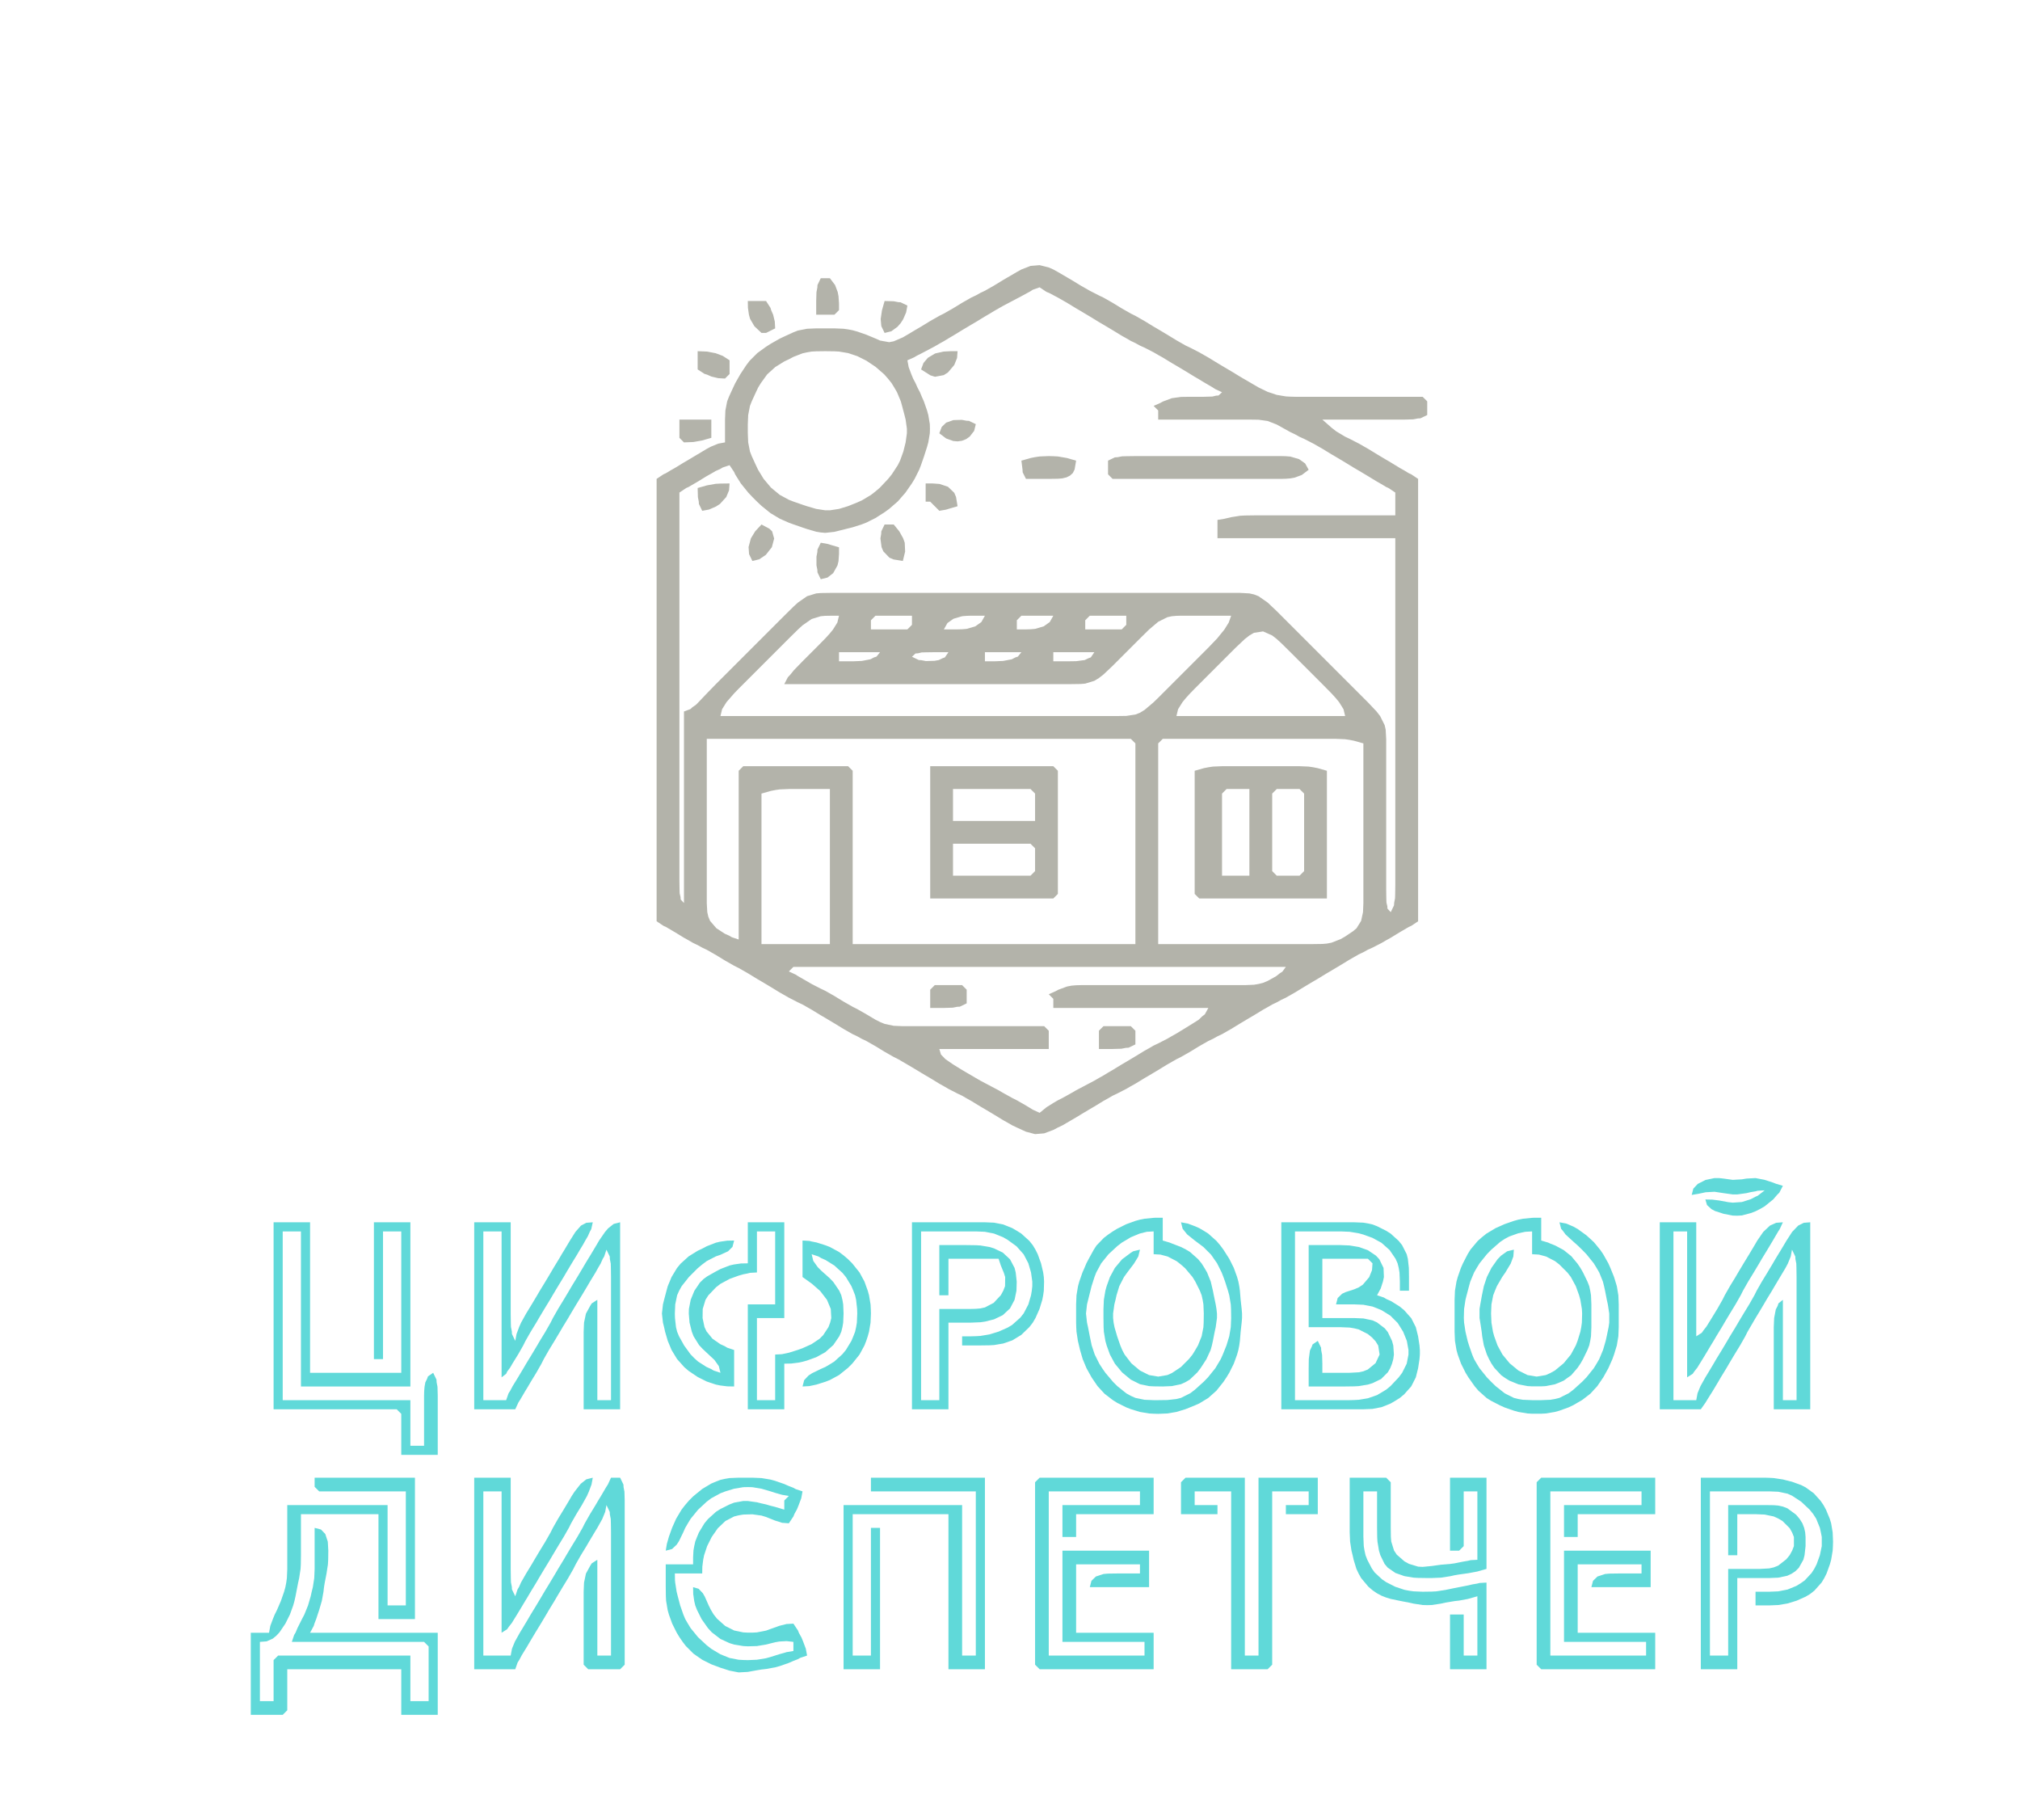<?xml version="1.0" standalone="yes"?>
<svg xmlns="http://www.w3.org/2000/svg" width="443" height="399">
<path style="fill:#b3b3aa; stroke:none;" d="M159 97L157.5 97.278L155.944 97.917L155 98.417L153 99.611L151 100.806L150 101.389L148 102.611L147.056 103.139L146.056 103.75L145.5 104L144 105L144 202L145.5 203L146.056 203.25L148 204.389L150 205.611L151 206.167L152 206.75L153 207.222L154 207.778L155 208.25L157 209.389L159 210.611L161 211.75L162 212.25L164 213.389L166 214.611L167 215.194L169 216.389L171 217.611L173 218.75L175 219.778L176 220.25L178 221.389L180 222.611L181 223.194L183 224.389L185 225.611L187 226.75L188 227.222L189 227.778L190 228.25L192 229.389L194 230.611L196 231.75L197 232.25L198 232.833L200 234L201 234.611L203 235.806L204 236.389L206 237.611L207 238.167L208 238.75L210 239.778L211 240.25L212 240.833L213 241.389L215 242.611L216 243.194L218 244.389L220 245.611L221 246.167L222 246.75L223 247.222L225 248.139L227 248.667L229 248.5L231 247.75L232 247.222L233 246.75L234 246.167L236 245L237 244.389L239 243.194L240 242.611L242 241.389L243 240.833L244 240.25L245 239.778L247 238.75L248 238.167L249 237.611L251 236.389L252 235.806L254 234.611L256 233.389L258 232.25L259 231.75L261 230.611L263 229.389L265 228.25L266 227.778L267 227.222L268 226.75L270 225.611L272 224.389L274 223.194L275 222.611L277 221.389L278 220.833L279 220.25L280 219.778L281 219.222L282 218.75L284 217.611L286 216.389L288 215.194L289 214.611L291 213.389L292 212.806L294 211.611L296 210.389L298 209.25L299 208.778L300 208.222L301 207.778L303 206.75L304 206.167L305 205.611L307 204.389L308.944 203.25L309.5 203L311 202L311 105L309.5 104L308.944 103.75L307.944 103.139L307 102.611L305 101.389L304 100.806L302 99.611L300 98.389L298 97.25L296 96.222L295 95.75L293.056 94.583L292.056 93.805L290 92L303 92L306 92L308 92L309 91.972L309.944 91.945L310.944 91.75L311.5 91.722L313 91L313 88L312 87L290 87L287 87L286 87L284 87L283 86.972L282 86.917L280 86.583L278 85.917L276 84.945L275 84.361L273 83.195L272 82.611L270 81.389L269 80.805L267 79.611L265 78.389L263 77.25L261 76.222L260 75.75L258 74.611L256 73.389L254 72.195L253 71.611L251 70.389L249 69.25L248 68.75L246 67.611L244 66.389L242 65.25L241 64.778L239 63.75L237 62.611L235 61.389L234 60.806L232 59.639L231 59.083L230 58.639L228 58.139L226 58.306L224 59.083L223 59.639L221 60.806L220 61.389L218 62.611L216 63.75L215 64.222L214 64.778L213 65.25L211 66.389L209 67.611L207 68.75L206 69.25L204 70.389L202 71.611L201 72.195L199 73.389L198 73.972L196 74.833L195 75.028L193 74.667L192 74.222L190 73.389L188 72.695L187 72.417L186 72.222L185 72.083L183 72L182 72L180 72L179 72L177 72.083L175 72.472L174 72.861L172 73.778L171 74.25L169 75.389L168 76.028L166.083 77.417L164.417 79.083L163.694 80.028L162.389 82L161.25 84L160.778 85L159.861 87L159.472 88L159.083 90L159 92L159 93L159 93.945L159 97M180 61L179.278 62.5L179.25 63.056L179.056 64.055L179.028 65L179 65.945L179 66.945L179 69L183 69L184 68L184 66.5L183.889 64.945L183.722 64.055L183.139 62.5L182 61L180 61M228 63L229.5 64L230.056 64.222L232 65.25L234 66.389L236 67.611L237 68.195L239 69.389L241 70.611L242 71.195L244 72.389L246 73.611L247 74.167L248 74.75L249 75.222L250 75.778L251 76.222L253 77.25L254 77.833L255 78.389L257 79.611L258 80.195L260 81.389L262 82.611L263 83.195L264 83.805L265.944 84.945L266.5 85.305L268 86L267.222 86.722L266.694 86.75L265.889 86.945L264.972 86.972L264 87L263 87L261 87L259 87.028L257 87.305L255.056 88.028L254.5 88.333L253 89L254 90L254 92L270 92L273 92L274 92L276 92.028L278 92.305L280 93.083L281 93.639L283 94.75L284 95.222L285 95.778L286 96.222L288 97.25L290 98.389L292 99.611L293 100.194L295 101.389L297 102.611L298 103.194L300 104.389L302 105.611L302.944 106.139L303.944 106.75L304.5 107L306 108L306 113L285 113L277 113L275 113L273 113.028L272 113.083L270.056 113.389L268.5 113.75L267 114L267 118L268.5 118L306 118L306 174L306 189L306 192L306 194L305.972 196L305.944 196.944L305.75 197.944L305.722 198.5L305 200L304.278 199.222L304.25 198.694L304.056 197.889L304.028 196.972L304 195L304 193L304 190L304 168L304 165L304 163L304 162L303.889 160L303.667 159L302.667 157L301.889 156L300 154L299 153L296 150L284 138L281 135L280 134L278 132.111L276 130.722L275 130.333L274 130.111L272 130L271 130L268 130L256 130L213 130L188 130L184 130L182 130L180 130.028L179 130.111L177 130.722L175 132.111L174 133.028L172 135L170 137L162 145L159 148L158 149L157 150L155.083 151.972L153.389 153.75L152.667 154.5L151.833 155.083L151.417 155.472L150 156L150 198L149.278 197.222L149.25 196.694L149.056 195.889L149.028 194.972L149 193L149 192L149 189L149 172L149 108L150.5 107L151.056 106.75L153 105.611L155 104.389L156 103.833L156.944 103.278L157.944 102.833L158.5 102.5L160 102L161 103.5L161.25 104.056L162.472 106L164.083 108L165.028 109L166 109.972L167 110.917L169 112.528L171 113.722L172 114.167L173 114.611L174 114.972L176 115.667L177 116L179 116.583L180 116.75L181 116.833L183 116.611L184 116.361L186 115.861L187 115.611L189 114.972L190 114.583L192 113.583L194 112.306L195 111.583L196.917 109.917L198.583 108L199.972 106L200.583 105L201.583 103L201.972 102L202.667 100L203.306 98L203.583 97L203.917 95L203.944 94L203.917 93L203.583 91L203.306 90L202.611 88L202.167 87L201.75 86L201.222 85L200.778 84L200.25 83L199.861 82.055L199.278 80.5L199 79L200.5 78.333L201.056 78L202.056 77.5L204 76.472L205 75.945L206 75.361L207 74.805L208 74.195L209 73.611L211 72.389L213 71.195L214 70.611L216 69.389L217 68.805L218 68.195L220 67.055L221 66.528L223 65.472L224 64.945L225.944 63.889L226.5 63.528L228 63M164 66L164.028 67.5L164.25 69.028L164.5 69.917L165.444 71.528L167 73L168 73L170 72L169.917 70.5L169.556 69L169.139 68.055L168.972 67.5L168 66L164 66M194 66L193.417 68.055L193.139 69.945L193.278 71.5L194 73L195.472 72.639L196.806 71.667L197.5 70.889L198.056 70.028L198.722 68.5L199 67L197.5 66.278L197 66.25L196 66.055L194 66M153 77L153 81L154.5 81.972L155.056 82.139L156 82.555L157.5 82.917L159 83L160 82L160 79L158.5 78.028L156.944 77.445L155.056 77.083L153 77M177 77.25L178 77.083L179 77.028L181 77L183 77.028L184 77.083L186 77.417L188 78.083L190 79.083L192 80.417L193.917 82.083L194.75 83.028L195.528 84L196.139 85L196.722 86L197.556 88L197.833 89L198.361 91L198.611 92L198.889 94L198.889 95L198.611 97L198.361 98L198.111 99L197.389 101L196.889 102L195.583 104L194.778 105L192.972 106.917L192 107.75L191 108.528L189 109.722L188 110.167L186 110.972L184 111.583L182 111.889L181 111.889L179 111.583L177 111L176 110.667L174 109.972L173 109.583L171 108.5L169.083 106.917L167.472 105L166.25 103L165.778 102L164.861 100L164.472 99L164.083 97L164 95L164 94L164 93L164.083 91L164.472 89L164.861 88L165.778 86L166.25 85L166.861 84L168.25 82.083L170.028 80.472L172 79.25L173 78.778L174 78.25L176 77.472L177 77.25M202 81L204.056 82.305L205.056 82.611L206.972 82.25L207.889 81.667L209.278 80.028L209.889 78.5L210 77L208.5 77L206.944 77.083L205.083 77.5L203.5 78.445L202.528 79.583L202 81M149 92L149 96L150 97L152.056 96.917L153.944 96.583L156 96L156 92L149 92M206 95L207.5 96.139L209.056 96.695L210 96.778L210.972 96.639L211.889 96.278L212.667 95.722L213.639 94.472L214 93L212.5 92.278L211.944 92.25L210.944 92.055L209.083 92.111L207.5 92.667L206.528 93.611L206 95M224 101L224.25 103L224.278 103.556L225 105L228.056 105L230 105L232 104.972L232.972 104.889L233.889 104.667L234.667 104.278L235.278 103.722L235.667 102.944L236 101L233.944 100.417L232 100.083L231 100.028L230 100L228 100.083L227.056 100.222L226.056 100.417L224 101M243 101L243 104L244 105L272 105L277 105L279 105L281 105L282 104.972L283 104.889L283.944 104.722L285.5 104.139L287 103L286.222 101.611L284.889 100.667L283 100.111L282 100.028L281 100L279 100L276 100L255 100L251 100L249 100L247 100.028L246.056 100.056L245.056 100.25L244.5 100.278L243 101M153 107L153.056 109L153.25 110L153.278 110.5L154 112L155.5 111.722L157.028 111.056L157.889 110.5L159.278 108.972L159.889 107.5L160 106L157.944 106.028L156.944 106.083L155.056 106.417L153 107M203 106L203 110L204 110L206 112L207.444 111.75L208.556 111.417L210 111L209.667 108.972L209.278 108.056L207.889 106.722L206.056 106.111L204.5 106L203 106M167 115L165.611 116.5L164.667 118.056L164.167 119.944L164.278 121.5L165 123L166.5 122.639L167.944 121.667L169.278 119.972L169.778 118.083L169.333 116.5L168.722 115.917L167 115M194 115L193.278 116.5L193.25 117.056L193.083 118.056L193.333 119.972L193.722 120.889L195.056 122.278L195.972 122.667L198 123L198.5 120.944L198.417 119L198.083 118.056L197.222 116.5L196 115L194 115M180 119L179.278 120.5L179.25 121.056L179.056 122.056L179.056 123.944L179.25 124.944L179.278 125.5L180 127L181.472 126.639L182.722 125.667L183.667 123.972L183.889 123.056L184 121.5L184 120L182.556 119.583L181.444 119.25L180 119M184 135L183.639 136.5L182.667 138.056L181.889 139L180.972 140L179 142L178 143L176 145L174.111 146.944L173.306 147.944L172.778 148.5L172 150L217 150L231 150L234 150L235 150L237 149.972L238 149.889L240 149.278L241 148.667L242 147.889L244 146L246 144L249 141L250 140L252 138.028L254 136.333L256 135.333L257 135.111L258 135.028L259 135L261 135L262 135L264 135L270 135L269.472 136.5L268.5 138.056L266.917 140L265 142L263 144L262 145L259 148L257 150L256 151L254 153L253 153.972L251 155.667L250 156.278L249 156.667L247 156.972L245 157L243 157L240 157L221 157L158 157L158.361 155.5L159.333 153.944L161.028 152L162 151L163 150L166 147L171 142L173 140L175 138.028L176 137.111L178 135.722L180 135.111L180.944 135.028L182.5 135L184 135M200 135L200 137L199 138L191 138L191 136L192 135L200 135M216 135L215.222 136.389L213.889 137.333L212 137.889L211 137.972L210.056 138L209.056 138L207 138L207.778 136.611L209.111 135.667L211 135.111L212 135.028L212.944 135L213.944 135L216 135M231 135L230.222 136.389L228.889 137.333L227 137.889L226.056 137.972L225.056 138L223 138L223 136L224 135L231 135M247 135L247 137L246 138L238 138L238 136L239 135L247 135M295 157L258 157L258.361 155.5L259.333 153.944L260.111 153L261.028 152L262 151L264 149L266 147L269 144L271 142L273 140.111L274 139.333L275 138.75L277 138.444L279 139.333L280 140.111L281 141.028L283 143L284 144L287 147L289 149L290 150L291.972 152L292.889 153L293.667 153.944L294.639 155.5L295 157M193 143L192.222 143.972L191.694 144.139L190.889 144.556L189 144.917L187.056 145L186.056 145L184 145L184 143L193 143M208 143L207.222 144.139L206.694 144.333L205.889 144.722L204.972 144.889L203.056 144.944L202.056 144.75L201.5 144.722L200 144L200.778 143.278L201.306 143.25L202.111 143.056L203.028 143.028L204.944 143L205.944 143L208 143M224 143L223.222 143.972L222.694 144.139L221.889 144.556L220 144.917L218.056 145L216 145L216 143L224 143M240 143L239.222 144.139L238.694 144.333L237.889 144.722L236 144.972L234.056 145L233.056 145L231 145L231 143L240 143M248 162L249 163L249 207L187 207L187 169L186 168L163 168L162 169L162 206L160.5 205.5L159.944 205.167L158.944 204.722L157.111 203.528L155.722 201.917L155.333 200.972L155.111 200L155 198L155 197L155 195L155 190L155 162L248 162M299 163L299 192L299 196L299 198L298.917 200L298.5 201.917L297.5 203.528L296.75 204.167L294.972 205.361L294 205.917L292 206.694L291 206.889L290 206.972L288 207L287 207L284 207L254 207L254 163L255 162L282 162L290 162L292 162L293 162L295 162.083L295.944 162.222L296.944 162.417L299 163M204 168L204 197L231 197L232 196L232 169L231 168L204 168M262 169L262 196L263 197L291 197L291 169L288.944 168.417L287.944 168.222L287 168.083L285 168L284 168L282 168L276 168L270 168L268 168L266 168.083L265.056 168.222L264.056 168.417L262 169M182 173L182 207L167 207L167 174L169.056 173.417L170.056 173.222L171 173.083L173 173L174 173L176 173L182 173M226 173L227 174L227 180L209 180L209 173L226 173M274 173L274 192L268 192L268 174L269 173L274 173M285 173L286 174L286 191L285 192L280 192L279 191L279 174L280 173L285 173M226 185L227 186L227 191L226 192L209 192L209 185L226 185M174 212L282 212L281.222 213.056L280.694 213.389L279.889 214.028L278 215.083L277 215.5L276 215.75L275 215.917L273 216L272 216L270 216L265 216L245 216L241 216L239 216L237 216L236 216.028L235 216.111L234 216.306L232.056 217.028L231.5 217.333L230 218L231 219L231 221L265 221L264.222 222.417L263.694 222.806L262.889 223.583L261.972 224.167L260 225.389L258 226.611L257 227.167L256 227.75L254 228.778L253 229.25L252 229.833L251 230.389L249 231.611L247 232.806L246 233.389L244 234.611L243 235.194L242 235.806L241 236.361L240 236.944L239 237.472L237 238.528L236 239.056L235 239.639L233 240.75L232 241.25L231.056 241.806L229.5 242.778L228 244L226.5 243.306L224.944 242.361L223 241.25L222 240.75L220 239.639L219 239.056L218 238.528L216 237.472L215 236.944L214 236.361L212 235.194L211 234.611L209.028 233.389L207.333 232.222L206.722 231.583L206.361 231.222L206 230L230 230L230 226L229 225L206 225L201 225L199 225L198 225L196 224.917L194 224.5L193 224.083L192 223.583L190 222.389L188 221.25L187 220.75L185 219.611L183 218.389L181 217.25L180 216.778L178 215.75L177 215.167L175.056 214.056L174.5 213.694L173 213L174 212M205 216L204 217L204 221L206.056 221L207.056 221L208 220.972L208.944 220.944L209.944 220.75L210.5 220.722L212 220L212 217L211 216L205 216M242 225L241 226L241 230L243.056 230L244.056 230L245 229.972L245.944 229.944L246.944 229.75L247.5 229.722L249 229L249 226L248 225L242 225z"/>
<path style="fill:#60d9d9; stroke:none;" d="M371 262L372.5 261.75L374.056 261.417L376 261.306L378 261.611L380 261.889L381 261.889L383 261.611L383.944 261.389L384.944 261.222L385.5 261.083L387 261L385.5 262.167L384.944 262.417L383.944 262.944L382 263.556L380 263.694L379 263.583L377.056 263.222L375.5 263.028L374 263L374.361 264.222L375.333 265.111L376.111 265.528L378 266.139L380 266.528L381 266.556L382 266.5L384 265.972L385 265.583L386 265.083L387 264.5L388.889 262.972L389.694 262.028L390.222 261.5L391 260L389.5 259.556L388.944 259.333L387.944 259L387 258.694L385 258.306L383 258.417L382 258.583L380 258.694L378 258.417L377 258.306L376 258.306L374.028 258.722L372.333 259.583L371.361 260.611L371 262M259 268L259.361 269.417L260.333 270.639L262.028 272L263.917 273.417L265.583 275.083L266.917 277L267.917 279L268.306 280L268.667 281L269.306 283L269.583 284L269.917 286L269.972 287L270 289L269.917 291L269.583 293L268.972 295L268.167 297L267.722 298L266.528 300L264.917 302L263.972 302.972L262 304.75L261 305.5L259 306.5L258 306.75L256 306.972L254 307L253 307L251 306.917L249 306.5L248 306.056L247 305.5L245.028 303.917L244.083 302.972L242.417 301L241.722 300L241.083 299L240.083 297L239.417 295L239 293L238.611 291L238.389 290L238.167 288L238.389 286L238.639 285L239.139 283L239.389 282L240.028 280L240.417 279L241.5 277L243.083 275.028L245 273.25L246 272.472L248 271.278L249.944 270.472L251.5 270.083L253 270L253 275L254.5 275.083L256.056 275.5L258 276.5L258.972 277.25L259.917 278.083L261.528 280L262.139 281L263.139 283L263.528 284L263.75 285L263.917 286L264 288L263.972 290L263.917 291L263.528 293L262.722 295L262.139 296L261.528 297L260.75 297.972L258.972 299.75L257 301.056L256 301.5L254 301.833L252 301.5L250 300.5L248.111 298.917L246.639 297L246.111 296L245.694 295L245 293L244.417 291L244.222 290L244.111 289L244.111 288L244.389 286L244.639 285L244.861 284L245.472 282L246.5 280L247.222 279L248.694 277.056L249.639 275.5L250 274L248.5 274.361L247.944 274.722L246.083 276.111L244.5 278L243.417 280L242.694 282L242.417 283L242.083 285L242 287L242 288L242 289L242.028 291L242.083 292L242.417 294L242.694 295L243.417 297L244.5 299L246.083 300.917L248 302.5L250 303.5L252 303.917L253 303.972L255 304L257 303.917L259 303.5L259.972 303.056L260.917 302.5L262.583 300.917L263.306 299.972L264.583 298L265.5 296L265.778 295L266 294L266.389 292L266.611 291L266.889 289L266.889 288L266.778 287L266.611 286L266.194 284L266 283L265.528 281L264.722 279L264.139 278L263.528 277.028L262.75 276.083L260.972 274.5L260 273.917L259 273.417L257.056 272.667L256.5 272.444L255 272L255 267L253.5 267L252.944 267.028L251 267.222L250 267.417L249 267.694L247 268.417L245 269.417L244 270.028L243.028 270.694L242.083 271.417L240.472 273.083L239.861 274.028L238.778 276L238.25 277L237.833 278L237.389 279L236.694 281L236.417 282L236.083 284L236 286L236 288L236 290L236.028 291L236.083 292L236.389 294L236.861 296L237.444 298L238.278 300L238.833 301L239.389 302L240.694 303.917L242.222 305.583L244.028 306.972L245 307.583L247 308.583L248 308.972L250 309.583L252 309.917L253 309.972L254 310L256 309.917L258 309.583L260 308.972L262 308.167L263 307.722L264.972 306.528L266.778 304.917L268.306 303L268.972 302L269.583 301L270.583 299L271.306 297L271.583 296L271.778 295L271.917 294L272.083 292L272.306 290L272.389 289L272.389 288L272.306 287L272.083 285L271.917 283L271.778 282L271.583 281L271.306 280L270.583 278L269.583 276L268.306 274L267.583 273.028L266.778 272.083L264.972 270.472L264 269.861L263 269.278L262.056 268.861L260.5 268.278L259 268M342 268L342.361 269.417L342.722 269.833L343.333 270.667L345.028 272.222L346 273.083L346.972 274.028L347.917 275L349.528 277L350.139 278L350.722 279L351.528 281L351.778 282L352 283L352.389 285L352.611 286L352.917 288L352.917 290L352.778 291L352.361 293L352.139 294L351.556 296L351.139 297L350.722 298L350.139 299L349.528 300L347.917 302L346.972 302.972L345 304.75L344 305.5L342 306.5L341 306.75L340 306.917L338 307L337 307L336 307L334 306.917L333 306.75L332 306.5L330 305.5L328 303.917L327.028 302.972L326.083 302L324.472 300L323.861 299L323.278 298L322.861 297L322.167 295L321.861 294L321.389 292L321.083 290L321.028 289L321.083 287L321.389 285L321.639 284L322.167 282L322.444 281L322.861 280L323.278 279L323.861 278L324.472 277L326.083 275L327.028 274.028L329 272.306L330 271.639L331 271.111L332.944 270.417L334.5 270.083L336 270L336 275L337.5 275.083L339.056 275.5L341 276.5L341.972 277.25L343.75 279.028L344.5 280L345.583 282L346.306 284L346.583 285L346.917 287L346.972 288L346.917 290L346.778 291L346.583 292L345.972 294L345.583 295L344.5 297L342.917 298.917L341 300.5L340 301.056L339 301.5L337 301.833L335 301.5L333 300.5L331.083 298.917L329.5 297L328.417 295L327.694 293L327.417 292L327.083 290L327 288L327.083 286L327.472 284L327.861 283L328.278 282L329.444 280L330.139 279L331.306 277.056L331.889 275.5L332 274L330.528 274.361L329.167 275.333L328.417 276.111L327.083 278L326.083 280L325.417 282L325 284L324.639 286L324.472 287L324.472 289L324.639 290L324.944 292L325.056 293L325.417 295L326.083 297L326.556 298L327.083 298.972L327.722 299.917L329.222 301.528L330.083 302.139L331.028 302.722L333 303.528L335 303.917L336 303.972L338 303.972L339 303.917L341 303.528L341.972 303.139L342.917 302.722L344.583 301.528L345.972 299.917L346.611 298.972L347.167 298L348.139 296L348.528 295L348.75 294L348.917 293L349 291L349 290L349 288L349 286L348.917 284L348.75 283L348.528 282L348.139 281L347.167 279L346.611 278.028L345.972 277.083L344.583 275.417L342.917 274.083L341.056 273.083L340.056 272.694L339.5 272.444L338 272L338 267L336.5 267L335.944 267.028L334 267.222L333 267.417L332 267.694L330 268.389L328 269.278L326 270.472L325.028 271.25L324.083 272.083L322.472 274L321.861 275L320.833 277L320.389 278L319.694 280L319.417 281L319.083 283L319 285L319 286L319 288L319 290L319 291L319 292L319.083 294L319.417 296L319.694 297L320.417 299L321.417 301L322.028 302L323.417 303.972L324.222 304.917L326.028 306.528L327 307.139L329 308.167L330 308.611L332 309.306L333 309.583L335 309.917L336 309.972L338 309.972L339 309.917L341 309.583L342 309.306L344 308.583L345 308.111L346.972 306.972L348.778 305.583L350.306 303.917L351.611 302L352.167 301L352.722 300L353.611 298L353.972 297L354.583 295L354.917 293L355 291L355 290L355 288L355 286L354.917 284L354.583 282L353.972 280L353.167 278L352.722 277L351.611 275.028L350.972 274.083L349.583 272.389L348.778 271.639L347.917 270.861L346 269.472L345.056 268.944L343.5 268.278L342 268M60 268L60 309L87 309L88 310L88 319L96 319L96 309L96 307L96 306L95.972 305L95.944 304.056L95.75 303.056L95.722 302.5L95 301L93.861 301.778L93.667 302.306L93.278 303.111L93.111 304.028L93.028 305L93 306L93 308L93 309L93 311L93 317L90 317L90 307L62 307L62 270L66 270L66 304L90 304L90 268L82 268L82 298L84 298L84 270L88 270L88 301L68 301L68 268L60 268M104 268L104 309L113 309L113.694 307.5L114.056 306.944L115.194 305L115.806 304L116.389 303L117.611 301L118.75 299L119.25 298L120.389 296L121.611 294L122.806 292L123.389 291L124.611 289L125.194 288L126.389 286L127.611 284L128.806 282L129.389 281L130.611 279L131.167 278L131.722 277.056L132.167 276.056L132.5 275.5L133 274L133.722 275.5L133.75 276.056L133.944 277.056L133.972 278L134 280L134 282L134 286L134 307L131 307L131 285L129.778 285.778L129.444 286.306L128.5 288.028L128.083 290L128 292L128 293L128 295L128 309L136 309L136 268L134.583 268.361L133.361 269.333L132.694 270.111L131.389 272L130.806 273L129.611 275L128.389 277L127.806 278L126.611 280L125.389 282L124.806 283L123.611 285L122.389 287L121.25 289L120.75 290L119.611 292L118.389 294L117.806 295L116.611 297L115.389 299L114.806 300L113.611 302L112.417 303.944L111.889 304.944L111.528 305.5L111 307L106 307L106 270L110 270L110 302L111 301.222L111.25 300.694L111.861 299.889L112.389 298.972L113.611 297L114.75 295L115.25 294L116.389 292L117.611 290L118.194 289L119.389 287L120.611 285L121.194 284L122.389 282L123.611 280L124.194 279L125.389 277L126.611 275L127.194 274L127.806 273L128.361 272L128.917 271.056L129.361 270.056L129.667 269.5L130 268L128.583 268.111L127.417 268.722L126.194 270.111L125 272L123.806 274L123.194 275L122.611 276L121.389 278L120.806 279L119.611 281L118.389 283L117.806 284L116.611 286L115.389 288L114.833 289L114.278 290L113.861 290.944L113.278 292.5L113 294L112.278 292.5L112.25 291.944L112.056 290.944L112.028 290L112 288L112 286L112 283L112 268L104 268M164 268L164 277L162.5 277.028L160.944 277.25L160 277.472L158 278.25L157 278.778L155.083 279.861L154.25 280.472L153.472 281.25L152.278 283.028L151.472 285L151.083 287L151.056 288L151.222 290L151.722 292L152.111 293L153.306 294.917L154.111 295.778L155 296.611L156.667 298.167L157.639 299.528L158 301L156.5 300.5L155.944 300.167L154.944 299.722L153.083 298.528L152.222 297.75L151.417 296.917L150.028 295L148.917 293L148.5 292L148.25 291L148.028 289L148 288L148.083 286L148.5 284L148.944 283L149.5 282L151.083 280L153 278.083L154 277.25L155 276.5L157 275.472L157.972 275.139L159.667 274.361L160.639 273.389L161 272L159.5 272.028L157.944 272.25L157 272.472L155 273.25L154 273.778L153 274.25L151.028 275.472L149.25 277.083L148.472 278.028L147.278 280L146.444 282L146.167 283L145.639 285L145.389 286L145.167 288L145.389 290L145.639 291L145.861 292L146.444 294L146.861 295L147.278 296L148.472 297.972L150.083 299.778L151.028 300.583L153 301.917L155 302.917L157 303.583L157.944 303.778L159.5 303.972L161 304L161 296L159.5 295.5L158.944 295.167L157.972 294.722L156.25 293.528L154.944 291.917L154.5 290.972L154.083 289L154.111 287L154.722 285L155.333 284.028L157.028 282.25L158 281.5L160 280.417L162 279.694L162.944 279.417L163.944 279.222L164.5 279.083L166 279L166 270L170 270L170 286L164 286L164 309L172 309L172 299L173.5 298.972L175.056 298.778L176 298.583L177 298.306L179 297.583L180.972 296.5L182.75 294.917L184.056 293L184.5 292L184.75 291L184.917 290L185 288L184.917 286L184.75 285L184.5 284L184.056 283L182.75 281.083L181.917 280.222L180.111 278.611L179.333 277.833L178.361 276.472L178 275L179.5 275.5L180.056 275.833L181.056 276.278L182.972 277.472L184.75 279.083L185.528 280.028L186.722 282L187.139 283L187.528 284L187.75 285L187.972 287L188 288L187.917 290L187.75 291L187.528 292L187.139 293L186.722 294L185.528 295.972L184.75 296.917L182.972 298.528L182 299.139L181 299.722L180 300.167L178.111 301.083L177.333 301.583L176.361 302.611L176 304L177.5 303.917L179.056 303.583L181 302.972L182 302.583L184 301.5L185.972 299.917L186.917 298.972L188.5 297L189.583 295L189.972 294L190.306 293L190.583 292L190.917 290L191 288L190.972 287L190.917 286L190.583 284L190.306 283L189.583 281L188.5 279L186.917 277.028L185.972 276.083L185 275.25L184 274.5L182 273.417L181 273.028L179.056 272.417L178.056 272.222L177.5 272.083L176 272L176 280L178.056 281.472L179.889 283.083L181.361 285L182.194 287L182.306 289L182.056 290L181.694 290.972L180.528 292.75L179.75 293.528L177.972 294.722L176 295.611L175 295.972L173.056 296.583L171.5 296.917L170 297L170 307L166 307L166 289L172 289L172 268L164 268M200 268L200 309L208 309L208 290L210.056 290L211.056 290L213 290L215 289.917L216 289.778L218 289.278L219.917 288.361L221.5 286.889L222.5 285L222.917 283L222.972 281L222.75 279L222.5 278L221.5 276.111L219.917 274.639L218 273.722L217 273.417L215 273.083L214 273.028L212 273L210 273L206 273L206 284L208 284L208 276L219 276L219.5 277.5L220.139 279.056L220.444 280L220.417 282L220.028 283L219.5 283.972L217.917 285.667L216 286.667L215 286.889L214 286.972L213 287L211 287L209.056 287L206 287L206 307L202 307L202 270L211 270L213 270L214 270L216 270.083L218 270.472L220 271.278L221 271.861L222.917 273.25L224.5 275.028L225.528 277L226.111 279L226.389 281L226.389 282L226.278 283L226.111 284L225.528 286L224.5 287.972L223.75 288.917L221.972 290.5L221 291.083L219 291.972L217 292.583L215 292.917L214.056 292.972L213.056 293L211 293L211 295L214.056 295L215 295L217 294.972L218 294.917L220 294.583L222 293.889L223.972 292.694L225.75 290.972L226.5 290L227.083 289L227.972 287L228.583 285L228.778 284L228.917 283L228.972 281L228.917 280L228.778 279L228.306 277L227.583 275L227.083 274L226.5 273.028L225.75 272.083L223.972 270.472L223 269.861L222 269.278L220 268.472L218 268.083L216 268L215 268L213 268L200 268M281 268L281 309L295 309L297 309L298 309L299 309L301 308.917L303 308.528L304 308.139L305 307.722L306 307.139L306.972 306.528L307.917 305.75L309.5 303.972L310.5 302L311 300L311.306 298L311.389 297L311.389 296L311.306 295L311 293L310.5 291L309.5 289.028L307.917 287.25L306.972 286.472L305.056 285.278L304.056 284.833L303.5 284.5L302 284L302.806 282.5L303.306 280.944L303.5 280L303.417 278L302.5 276.111L301.75 275.306L299.972 274.111L298 273.417L296 273.083L294 273L292 273L290.056 273L287 273L287 291L291 291L293 291L294 291L296 291.083L297 291.25L298 291.5L299.972 292.5L300.889 293.25L301.667 294.083L302.25 295.028L302.556 297L301.667 298.889L299.972 300.278L299 300.667L298 300.889L296 301L294 301L290 301L290 298.944L289.972 297.944L289.944 297.056L289.75 296.056L289.722 295.5L289 294L287.861 294.778L287.667 295.306L287.278 296.111L287.028 298L287 300L287 300.944L287 304L292 304L294 304L295 304L297 303.972L298 303.917L300 303.583L301 303.278L302.889 302.361L304.361 300.889L304.889 299.972L305.278 299L305.556 298L305.694 297L305.556 295L305.278 294L304.361 292.083L303.694 291.25L301.972 289.944L301 289.5L299 289.083L297 289L296 289L294 289L290 289L290 276L300 276L301 277L300.889 278.5L300.667 279.056L300.278 280.028L298.889 281.667L297.972 282.278L297 282.694L295.111 283.306L294.333 283.667L293.361 284.611L293 286L295.056 286L296.056 286L297 286L299 286.083L301 286.472L302 286.861L303 287.278L304.917 288.472L306.528 290.083L307.722 292L308.528 294L308.889 296L308.889 297L308.5 299L307.5 301L306.75 302L304.972 303.889L304 304.694L302 305.889L300 306.583L298 306.917L297 306.972L296 307L294 307L293 307L291 307L284 307L284 270L288 270L291 270L293 270L294 270L296 270.083L298 270.417L299 270.694L301 271.417L302.972 272.5L304.75 274.083L306.056 276L306.5 277L306.75 278L306.917 279L307 280.944L307 283L309 283L309 279.944L308.972 278L308.75 276L308.5 275L307.5 273.028L306.75 272.083L304.972 270.472L304 269.861L302 268.861L301 268.472L300 268.25L299 268.083L297 268L295 268L294 268L292 268L287 268L281 268M364 268L364 309L373 309L374.056 307.5L374.389 306.944L375.611 305L376.806 303L377.389 302L378.611 300L379.194 299L380.389 297L381.611 295L382.75 293L383.25 292L383.833 291L385 289L385.611 288L386.806 286L387.389 285L388.611 283L389.194 282L390.389 280L391.583 278L392.083 277.056L392.722 275.5L393 274L393.722 275.5L393.75 276.056L393.944 277.056L393.972 278L394 280L394 282L394 286L394 307L391 307L391 285L390.028 285.778L389.861 286.306L389.444 287.111L389.083 289L389 291L389 292L389 294L389 309L397 309L397 268L395.583 268.111L394.361 268.722L393.028 270.111L391.806 272L390.611 274L389.389 276L388.806 277L387.611 279L386.389 281L385.25 283L384.75 284L383.611 286L382.389 288L381.194 290L380.611 291L379.389 293L378.806 294L377.611 296L376.389 298L375.806 299L374.611 301L374 302L372.917 303.944L372.278 305.5L372 307L367 307L367 270L370 270L370 302L371.222 301.222L371.583 300.694L372.222 299.889L373.389 298L374 297L375.194 295L375.806 294L376.389 293L377.611 291L378.194 290L379.389 288L380.611 286L381.75 284L382.25 283L383.389 281L384.611 279L385.806 277L386.389 276L387.611 274L388.806 272L389.944 270.056L390.306 269.5L391 268L389.528 268.111L388.167 268.722L386.694 270.111L385.389 272L384.806 273L383.611 275L382.389 277L381.194 279L380.611 280L379.389 282L378.25 284L377.75 285L376.611 287L375.389 289L374.222 290.889L373.583 291.694L373.222 292.222L372 293L372 268L364 268M69 324L69 326L70 327L89 327L89 352L85 352L85 330L63 330L63 340L63 342L63 343L63 344L62.917 346L62.778 347L62.583 348L62.306 349L61.611 351L60.75 353L60.25 354L59.861 354.944L59.278 356.5L59 358L55 358L55 376L62 376L63 375L63 366L88 366L88 376L96 376L96 358L68 358L68.806 356.5L68.972 355.944L69.361 354.944L69.667 354L70 353L70.583 351L70.944 349L71.056 348L71.222 347L71.611 345L71.917 343L71.972 342L72 340L71.889 338.028L71.333 336.333L70.389 335.361L69 335L69 340L69 342L69 344L68.917 346L68.611 348L68.361 349L68.139 350L67.556 352L66.75 354L66.222 355L65.25 356.944L64.833 357.944L64.5 358.5L64 360L93 360L94 361L94 373L90 373L90 363L61 363L60 364L60 373L57 373L57 360L58.472 359.889L59.833 359.278L60.583 358.667L61.306 357.889L62.583 356L63.583 354L64.306 352L64.583 351L64.806 350L65.194 348L65.389 347L65.611 346L65.917 344L65.972 343L66 341L66 339L66 332L83 332L83 355L91 355L91 324L69 324M104 324L104 366L113 366L113.528 364.5L113.889 363.944L114.417 362.944L115.611 361L116.194 360L117.389 358L118.611 356L119.806 354L120.389 353L121.611 351L122.194 350L123.389 348L124.611 346L125.75 344L126.25 343L127.389 341L128.611 339L129.194 338L130.389 336L131 335L132.083 333.056L132.722 331.5L133 330L133.722 331.5L133.75 332.056L133.944 333.056L133.972 334L134 336L134 338L134 342L134 363L131 363L131 342L129.778 342.778L129.444 343.306L128.5 345.028L128.083 347L128 349L128 350L128 352L128 365L129 366L136 366L137 365L137 339L137 334L137 332L137 331L137 329L136.972 328L136.944 327.056L136.75 326.056L136.722 325.5L136 324L134 324L133.306 325.5L132.944 326.056L131.806 328L131.194 329L130.611 330L129.389 332L128.25 334L127.75 335L126.611 337L125.389 339L124.194 341L123.611 342L122.389 344L121.806 345L120.611 347L119.389 349L118.806 350L117.611 352L116.389 354L115.806 355L114.611 357L114 358L112.917 359.944L112.278 361.5L112 363L106 363L106 327L110 327L110 358L111.222 357.222L111.583 356.694L112.222 355.889L113.389 354L114 353L115.194 351L115.806 350L116.389 349L117.611 347L118.194 346L119.389 344L120.611 342L121.194 341L122.389 339L123.611 337L124.75 335L125.25 334L126.389 332L127.611 330L128.722 328L129.139 327.056L129.722 325.5L130 324L128.583 324.361L127.361 325.333L126.028 327.028L125.389 328L124.806 329L123.611 331L122.389 333L121.25 335L120.75 336L119.611 338L118.389 340L117.194 342L116.611 343L115.389 345L114.278 346.944L113.833 347.944L113.5 348.5L113 350L112.278 348.5L112.25 347.944L112.056 346.944L112.028 346L112 344L112 342L112 339L112 324L104 324M146 340L147.389 339.639L148.417 338.667L148.917 337.889L149.833 336L150.278 335L150.861 334L151.472 333L153.083 331.028L155 329.25L156 328.5L158 327.417L159 327.028L161 326.417L163 326.083L164 326.056L165 326.083L167 326.417L169 327L169.944 327.306L171.5 327.75L173 328L172 329L172 331L169.944 330.389L168.944 330.139L168 329.861L167 329.639L166 329.389L164 329.111L163 329.111L161 329.472L160 329.861L158 330.861L157.028 331.472L155.25 333.083L154.472 334.028L153.278 336L152.861 337L152.472 338L152.25 339L152.083 339.944L152 341.5L152 343L146 343L146 346.056L146 348L146.028 350L146.083 351L146.417 353L146.694 354L147.417 356L148.417 358L149.028 359L149.694 359.972L150.417 360.917L152.083 362.583L154 363.917L156 364.917L158 365.667L160 366.306L162 366.694L164 366.583L166 366.222L167 366.056L168 365.944L170 365.583L171 365.306L173 364.611L173.944 364.194L174.944 363.806L175.5 363.5L177 363L176.722 361.5L176.139 359.944L175.778 359.056L175.222 358.056L175 357.5L174 356L172.5 356.083L170.944 356.472L169 357.167L168 357.528L166 357.917L165 357.972L164 357.972L163 357.917L161 357.5L159.028 356.5L157.25 354.917L156.5 353.972L155.917 353L155.417 352L154.583 350.111L154.139 349.333L153.222 348.361L152 348L152.028 349.5L152.25 351.056L152.472 352L152.861 353L153.861 355L155.25 356.972L156.083 357.889L158 359.361L160 360.278L161 360.583L163 360.917L164 360.972L166 360.917L168 360.583L170 360.083L170.944 359.917L172.5 359.833L174 360L174 362L172.5 362.25L171.944 362.417L170.944 362.694L169 363.306L168 363.583L166 363.917L164 364L163 363.972L162 363.917L160 363.528L158 362.722L156 361.528L155 360.75L153.083 358.972L151.472 357L150.861 356L150.278 355L149.861 354L149.167 352L148.639 350L148.389 349L148.083 347.056L148.028 346.5L148 345L154 345L154.028 343.5L154.222 341.944L154.417 341L155.083 339L156.083 337L157.417 335.083L159.083 333.5L161 332.5L162 332.25L163 332.083L165 332.028L167 332.306L168 332.611L169.944 333.389L170.944 333.694L171.5 333.889L173 334L174 332.5L174.222 331.944L174.778 330.944L175.139 330.056L175.722 328.5L176 327L174.5 326.5L173.944 326.194L172.944 325.806L172 325.389L170 324.694L169 324.417L167 324.083L165 324L164 324L163 324L162 324L160 324.083L159 324.25L158 324.472L157 324.861L156 325.278L154 326.472L152.028 328.083L151.083 329.028L150.25 330L149.472 331L148.278 333L147.833 334L147.389 335L146.694 336.944L146.25 338.5L146 340M191 324L191 327L214 327L214 363L211 363L211 330L185 330L185 366L193 366L193 335L191 335L191 363L187 363L187 332L208 332L208 366L216 366L216 324L191 324M228 324L227 325L227 365L228 366L253 366L253 358L236 358L236 343L250 343L250 345L246.944 345L245 345L243 345.028L242.028 345.111L240.333 345.667L239.361 346.611L239 348L252 348L252 340L233 340L233 360L251 360L251 363L230 363L230 327L250 327L250 330L233 330L233 337L236 337L236 332L253 332L253 324L228 324M260 324L259 325L259 332L267 332L267 330L262 330L262 327L270 327L270 366L278 366L279 365L279 327L287 327L287 330L282 330L282 332L289 332L289 324L276 324L276 363L273 363L273 324L260 324M296 324L296 333L296 335L296 336L296.083 338L296.389 340L296.639 341L296.861 342L297.472 344L297.944 345L298.5 346L300.083 347.889L301.028 348.694L302 349.361L303 349.889L304 350.278L305 350.583L307 351L309 351.389L310 351.611L312 351.917L313 351.944L314 351.917L316 351.611L317 351.389L319 351.056L320 350.944L321.944 350.583L324 350L324 363L321 363L321 354L318 354L318 366L326 366L326 347L324.5 347.083L323.944 347.222L322.944 347.389L322 347.611L321 347.806L319 348.194L317 348.611L315 348.917L314 348.972L312 349L310 348.917L309 348.778L308 348.583L306 347.917L304.028 346.917L303.083 346.278L301.472 344.778L300.861 343.917L299.861 342L299.472 341L299.25 340L299.083 339L299 337L299 335L299 334L299 332L299 327L302 327L302 332L302 334L302 335L302.028 337L302.083 338L302.417 340L302.722 341L303.639 342.889L304.306 343.694L306.028 344.889L308 345.583L310 345.917L311 345.972L313 346L314 346L316 345.917L318 345.611L319 345.389L320 345.222L322 344.944L323.944 344.583L326 344L326 324L318 324L318 340L320 340L321 339L321 327L324 327L324 342L322.5 342.083L321.944 342.222L320.944 342.389L319 342.778L318 342.917L316 343.083L314 343.361L312 343.556L311 343.5L309 342.889L308.028 342.361L306.333 340.889L305.722 339.972L305.111 338L305.028 337L305 335L305 334L305 332L305 325L304 324L296 324M338 324L337 325L337 365L338 366L363 366L363 358L346 358L346 343L360 343L360 345L356.944 345L355 345L353 345.028L352.028 345.111L350.333 345.667L349.361 346.611L349 348L362 348L362 340L343 340L343 360L361 360L361 363L340 363L340 327L360 327L360 330L343 330L343 337L346 337L346 332L363 332L363 324L338 324M373 324L373 366L381 366L381 346L386 346L388 346L390 345.917L391.972 345.5L392.917 345.056L393.75 344.5L394.5 343.75L395.5 341.972L395.75 341L395.972 339L395.972 337L395.889 336L395.667 335L395.278 334L394.667 333.028L393.889 332.111L392 330.722L391 330.333L390 330.111L389 330.028L387 330L386 330L384 330L379 330L379 341L381 341L381 332L384.056 332L385 332L387 332.083L389 332.5L389.972 332.944L390.917 333.5L392.5 335.083L393.028 336.028L393.417 337L393.417 339L393.028 340L392.5 340.972L391.75 341.889L389.972 343.278L389 343.667L388 343.889L386 344L385 344L383 344L379 344L379 363L375 363L375 327L385 327L387 327L388 327L390 327.083L392 327.5L393 327.944L395 329.25L396.889 331.028L397.667 332L398.306 333L399.111 335L399.333 336L399.528 337L399.528 339L399.111 341L398.389 343L397.889 343.972L397.278 344.917L395.778 346.528L394.917 347.139L393.972 347.722L392 348.528L390 348.917L388.056 349L387.056 349L385 349L385 352L387.056 352L388.056 352L390 351.917L392 351.583L394 350.972L396 350.083L396.972 349.5L397.917 348.75L399.5 346.972L400.083 346L400.583 345L401.306 343L401.583 342L401.917 340L401.972 339L402 338L401.917 336L401.583 334L401.278 333L400.444 331L399.917 330.028L399.278 329.083L397.778 327.417L395.972 326.111L395 325.611L393 324.889L392 324.639L391 324.389L389 324.083L388 324.028L387 324L385 324L384 324L381 324L373 324z"/>
</svg>
